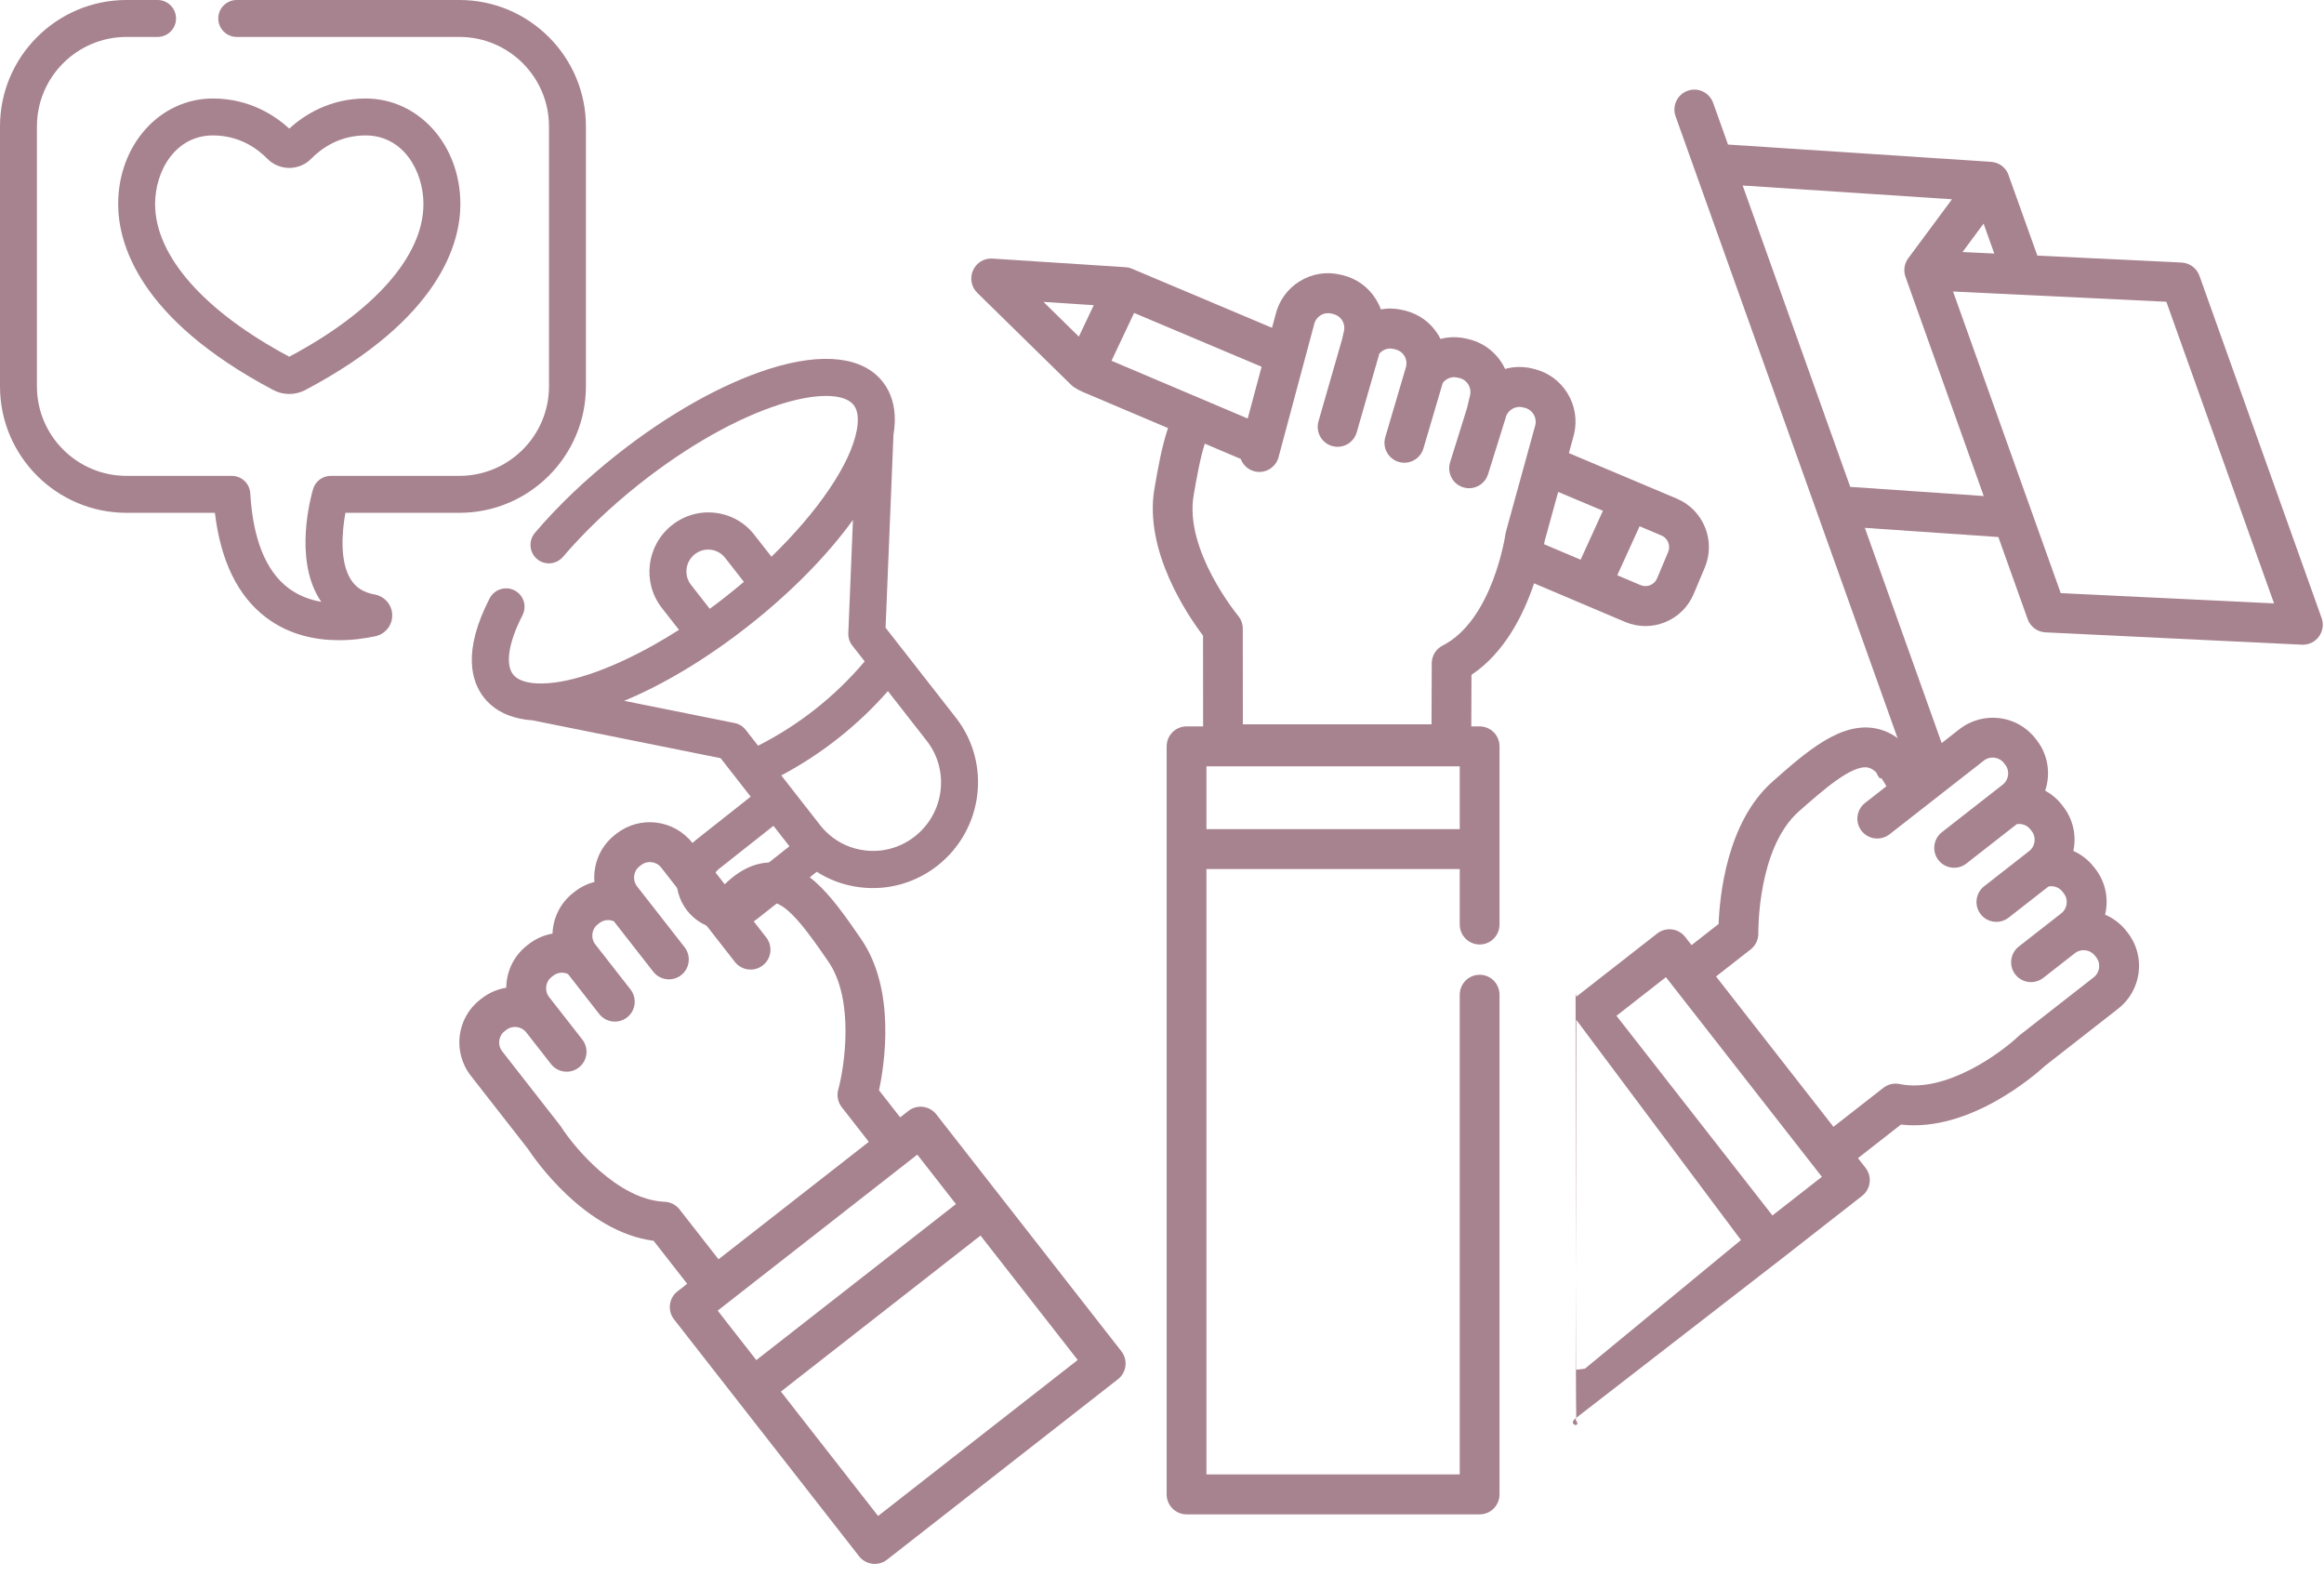 <svg xmlns="http://www.w3.org/2000/svg" width="118" height="80" viewBox="0 0 118 80">
  <g fill="#A7828F" fill-rule="evenodd">
    <path d="M13.505,31.343 C14.692,32.244 16.054,32.499 17.216,32.499 C17.939,32.499 18.586,32.4 19.065,32.296 C19.568,32.187 19.925,31.735 19.916,31.222 C19.907,30.708 19.533,30.27 19.026,30.179 C18.456,30.077 18.067,29.831 17.803,29.403 C17.244,28.502 17.359,26.999 17.539,26.032 L23.328,26.032 C26.869,26.032 29.75,23.153 29.75,19.614 L29.75,6.417 C29.75,2.879 26.869,2.34479103e-13 23.328,2.34479103e-13 L12.021,2.34479103e-13 C11.503,2.34479103e-13 11.083,0.42 11.083,0.938 C11.083,1.455 11.503,1.875 12.021,1.875 L23.328,1.875 C25.835,1.875 27.875,3.913 27.875,6.417 L27.875,19.614 C27.875,22.119 25.835,24.157 23.328,24.157 L16.795,24.157 C16.379,24.157 16.014,24.43 15.896,24.829 C15.792,25.179 14.923,28.309 16.206,30.386 C16.24,30.442 16.276,30.498 16.314,30.551 C15.739,30.452 15.155,30.241 14.638,29.849 C13.494,28.981 12.844,27.363 12.706,25.039 C12.677,24.543 12.266,24.157 11.77,24.157 L6.422,24.157 C3.915,24.157 1.875,22.119 1.875,19.614 L1.875,6.417 C1.875,3.913 3.915,1.875 6.422,1.875 L8,1.875 C8.518,1.875 8.938,1.455 8.938,0.938 C8.938,0.42 8.518,2.34479103e-13 8,2.34479103e-13 L6.422,2.34479103e-13 C2.881,2.34479103e-13 0,2.879 0,6.417 L0,19.614 C0,23.153 2.881,26.032 6.422,26.032 L10.912,26.032 C11.202,28.472 12.072,30.256 13.505,31.343 Z"/>
    <path fill-rule="nonzero" d="M6,10.362 C6,12.331 7.023,16.175 13.873,19.798 C14.128,19.933 14.408,20 14.688,20 C14.967,20 15.247,19.933 15.502,19.798 C22.353,16.175 23.375,12.331 23.375,10.362 C23.375,7.355 21.261,5 18.562,5 C16.705,5 15.4,5.876 14.688,6.528 C13.975,5.876 12.671,5 10.812,5 C8.114,5 6,7.355 6,10.362 Z M10.812,6.875 C12.135,6.875 13.045,7.52 13.576,8.06 C13.866,8.355 14.271,8.524 14.688,8.524 C15.104,8.524 15.509,8.355 15.799,8.06 C16.33,7.52 17.24,6.875 18.562,6.875 C20.471,6.875 21.5,8.672 21.5,10.362 C21.5,12.982 19.018,15.803 14.688,18.108 C10.357,15.803 7.875,12.982 7.875,10.362 C7.875,8.672 8.905,6.875 10.812,6.875 Z"/>
    <g fill-rule="nonzero" transform="rotate(-6 153.337 -154.6)">
      <path d="M33.701,24.866 C33.726,24.345 33.327,23.901 32.81,23.876 C32.288,23.851 31.853,24.253 31.828,24.775 C31.755,26.304 31.349,27.363 30.743,27.607 C30.646,27.647 30.539,27.668 30.418,27.669 C30.352,27.671 30.282,27.666 30.206,27.655 C29.99,27.623 29.748,27.54 29.488,27.409 C29.488,27.408 29.487,27.408 29.487,27.408 C28.16,26.737 26.639,25.001 25.281,22.706 C25.04,22.299 24.805,21.875 24.577,21.436 L25.89,20.906 C27.411,20.292 28.153,18.545 27.543,17.011 L27.543,17.011 C27.248,16.268 26.684,15.685 25.954,15.371 C25.224,15.056 24.416,15.046 23.68,15.344 L22.367,15.874 C21.468,12.709 21.241,9.795 21.829,8.137 C21.829,8.136 21.829,8.136 21.829,8.136 C21.928,7.859 22.046,7.631 22.183,7.455 C22.227,7.397 22.274,7.345 22.328,7.295 C22.414,7.216 22.503,7.157 22.601,7.118 C23.308,6.832 24.548,7.529 25.837,8.936 C27.392,10.633 28.876,13.146 30.015,16.013 C30.703,17.745 31.227,19.528 31.531,21.169 C31.625,21.682 32.114,22.021 32.624,21.925 C33.133,21.829 33.469,21.336 33.374,20.823 C33.044,19.037 32.499,17.182 31.755,15.31 C30.533,12.234 28.921,9.515 27.215,7.653 C25.302,5.566 23.416,4.752 21.904,5.363 C21.594,5.488 21.308,5.671 21.06,5.903 C20.932,6.021 20.811,6.153 20.703,6.294 C20.461,6.606 20.258,6.985 20.096,7.418 L15.547,16.098 L10.168,18.27 C7.454,19.366 6.131,22.484 7.218,25.22 C7.744,26.545 8.751,27.584 10.053,28.145 C10.135,28.181 10.218,28.214 10.302,28.246 C10.33,28.256 10.358,28.265 10.385,28.275 C10.442,28.295 10.498,28.315 10.554,28.333 C10.587,28.344 10.621,28.352 10.654,28.362 C10.706,28.378 10.757,28.394 10.809,28.407 C10.845,28.417 10.88,28.424 10.916,28.433 C10.966,28.445 11.016,28.457 11.066,28.468 C11.103,28.476 11.14,28.482 11.177,28.489 C11.227,28.498 11.276,28.508 11.325,28.516 C11.363,28.522 11.401,28.526 11.439,28.531 C11.488,28.538 11.537,28.545 11.586,28.55 C11.624,28.554 11.662,28.557 11.701,28.56 C11.75,28.564 11.798,28.569 11.847,28.572 C11.886,28.574 11.925,28.574 11.963,28.576 C12.012,28.577 12.06,28.579 12.109,28.58 C12.118,28.58 12.128,28.58 12.138,28.58 C12.171,28.58 12.205,28.579 12.238,28.578 C12.279,28.577 12.32,28.577 12.362,28.575 C12.367,28.575 12.372,28.575 12.378,28.575 L13.799,32.15 C14.05,32.784 14.531,33.28 15.154,33.549 C15.474,33.687 15.812,33.756 16.15,33.756 C16.469,33.756 16.788,33.695 17.092,33.572 C17.72,33.318 18.213,32.833 18.479,32.206 C18.746,31.579 18.754,30.885 18.502,30.251 L17.19,26.95 L19.49,26.021 L28.716,29.131 C29.133,29.334 29.542,29.467 29.931,29.525 C30.087,29.548 30.243,29.56 30.392,29.56 C30.413,29.56 30.434,29.56 30.454,29.56 C30.799,29.554 31.131,29.488 31.441,29.362 C32.392,28.978 33.556,27.886 33.701,24.866 Z M24.377,17.099 C24.649,16.989 24.947,16.992 25.216,17.108 C25.486,17.225 25.694,17.44 25.803,17.714 C26.028,18.28 25.754,18.925 25.193,19.151 L23.759,19.73 C23.745,19.698 23.73,19.666 23.716,19.633 C23.669,19.526 23.623,19.419 23.578,19.311 C23.559,19.265 23.539,19.22 23.52,19.174 C23.456,19.02 23.393,18.866 23.332,18.712 C23.27,18.558 23.211,18.403 23.152,18.247 C23.134,18.2 23.117,18.153 23.099,18.105 C23.058,17.996 23.018,17.886 22.978,17.776 C22.967,17.743 22.955,17.71 22.943,17.677 L24.377,17.099 Z M8.958,24.517 C8.255,22.748 9.111,20.733 10.865,20.025 L13.836,18.825 C14.296,21.114 15.15,23.263 16.384,25.239 L13.413,26.439 C13.218,26.518 13.011,26.579 12.798,26.622 C12.793,26.623 12.788,26.625 12.782,26.626 C12.116,26.756 11.428,26.683 10.791,26.407 C9.949,26.045 9.298,25.373 8.958,24.517 Z M16.755,31.462 C16.686,31.625 16.558,31.751 16.395,31.817 C16.231,31.882 16.053,31.88 15.891,31.811 C15.729,31.741 15.604,31.612 15.539,31.447 L14.227,28.146 L15.449,27.653 L16.761,30.954 C16.826,31.118 16.824,31.299 16.755,31.462 Z M19.758,24.118 C19.547,24.048 19.318,24.054 19.112,24.137 L18.159,24.522 C16.883,22.564 16.028,20.413 15.61,18.108 L16.563,17.724 C16.77,17.64 16.94,17.486 17.044,17.288 L19.718,12.186 C19.719,12.202 19.722,12.218 19.723,12.234 C19.732,12.315 19.741,12.396 19.751,12.477 C19.757,12.529 19.763,12.58 19.769,12.632 C19.781,12.721 19.793,12.812 19.806,12.902 C19.812,12.947 19.818,12.992 19.824,13.037 C19.841,13.151 19.859,13.266 19.878,13.381 C19.881,13.404 19.884,13.426 19.888,13.448 C19.911,13.588 19.936,13.729 19.962,13.87 C19.966,13.894 19.971,13.917 19.975,13.94 C19.997,14.058 20.02,14.175 20.044,14.294 C20.053,14.339 20.063,14.385 20.073,14.431 C20.093,14.528 20.113,14.625 20.134,14.722 C20.146,14.776 20.159,14.83 20.171,14.883 C20.192,14.974 20.212,15.065 20.234,15.157 C20.248,15.214 20.262,15.271 20.276,15.329 C20.298,15.417 20.319,15.506 20.342,15.594 C20.357,15.655 20.373,15.715 20.389,15.776 C20.412,15.863 20.435,15.95 20.459,16.037 C20.476,16.099 20.493,16.161 20.51,16.223 C20.535,16.309 20.559,16.397 20.585,16.484 C20.603,16.547 20.621,16.61 20.64,16.673 C20.666,16.76 20.692,16.847 20.719,16.935 C20.739,16.998 20.758,17.061 20.778,17.125 C20.805,17.213 20.834,17.302 20.863,17.39 C20.883,17.453 20.903,17.516 20.924,17.579 C20.954,17.669 20.984,17.76 21.015,17.85 C21.036,17.912 21.057,17.974 21.079,18.036 C21.111,18.13 21.144,18.223 21.178,18.317 C21.199,18.376 21.22,18.435 21.241,18.494 C21.279,18.598 21.318,18.702 21.357,18.807 C21.376,18.856 21.393,18.904 21.412,18.953 C21.47,19.107 21.53,19.261 21.591,19.414 C21.652,19.568 21.714,19.72 21.777,19.871 C21.798,19.924 21.821,19.975 21.843,20.027 C21.884,20.126 21.925,20.224 21.967,20.322 C21.994,20.383 22.021,20.443 22.047,20.504 C22.086,20.591 22.124,20.679 22.163,20.765 C22.192,20.829 22.221,20.893 22.25,20.956 C22.288,21.039 22.325,21.121 22.363,21.202 C22.393,21.267 22.424,21.331 22.455,21.396 C22.492,21.474 22.53,21.553 22.568,21.631 C22.599,21.696 22.631,21.76 22.663,21.824 C22.701,21.901 22.738,21.977 22.777,22.052 C22.809,22.116 22.841,22.18 22.874,22.243 C22.913,22.318 22.951,22.392 22.99,22.466 C23.023,22.529 23.056,22.591 23.089,22.653 C23.128,22.727 23.168,22.799 23.207,22.872 C23.241,22.933 23.274,22.994 23.307,23.054 C23.348,23.127 23.389,23.199 23.43,23.271 C23.463,23.329 23.496,23.388 23.529,23.446 C23.571,23.518 23.613,23.589 23.655,23.661 C23.688,23.717 23.721,23.773 23.754,23.829 C23.798,23.902 23.843,23.974 23.887,24.046 C23.918,24.098 23.95,24.15 23.982,24.201 C24.032,24.282 24.083,24.361 24.133,24.44 C24.16,24.481 24.186,24.523 24.212,24.564 C24.288,24.681 24.365,24.797 24.441,24.911 C24.471,24.954 24.501,24.997 24.53,25.04 C24.579,25.111 24.627,25.182 24.676,25.252 C24.712,25.303 24.748,25.352 24.783,25.402 C24.827,25.462 24.87,25.523 24.913,25.583 C24.951,25.635 24.99,25.686 25.028,25.737 C25.069,25.792 25.11,25.848 25.152,25.902 C25.163,25.917 25.175,25.933 25.186,25.948 L19.758,24.118 Z" transform="scale(-1 1) rotate(-36 0 81.845)"/>
      <path d="M28.387,37.298 L28.387,32.583 C28.387,31.064 27.156,29.829 25.644,29.829 L25.539,29.829 C25.06,29.829 24.61,29.952 24.218,30.169 C23.715,29.535 22.94,29.128 22.072,29.128 L21.966,29.128 C21.503,29.128 21.063,29.242 20.676,29.449 C20.172,28.848 19.418,28.467 18.577,28.467 L18.472,28.467 C18.089,28.467 17.72,28.546 17.384,28.692 C16.893,27.945 16.049,27.451 15.093,27.451 L14.988,27.451 C13.475,27.451 12.245,28.687 12.245,30.205 L12.245,32.859 C11.143,32.74 10.282,32.952 9.631,33.499 C8.219,34.685 8.361,37.039 8.499,39.315 C8.687,42.422 11.445,45.029 12.509,45.924 L12.509,47.667 L11.979,47.667 C11.421,47.667 10.969,48.121 10.969,48.68 L10.969,53.895 L10.969,63.937 C10.969,64.497 11.421,64.951 11.979,64.951 L26.86,64.951 C27.418,64.951 27.87,64.497 27.87,63.937 L27.87,53.895 L27.87,48.68 C27.87,48.121 27.418,47.667 26.86,47.667 L26.232,47.667 L26.232,44.898 C28.717,42.374 28.434,37.87 28.387,37.298 Z M25.851,62.923 L12.988,62.923 L12.988,54.908 L25.851,54.908 L25.851,62.923 Z M25.851,52.881 L12.988,52.881 L12.988,49.694 L13.518,49.694 L25.222,49.694 L25.851,49.694 L25.851,52.881 Z M24.57,43.683 C24.343,43.876 24.213,44.159 24.213,44.457 L24.213,47.667 L14.528,47.667 L14.528,47.667 L14.528,45.437 C14.528,45.116 14.376,44.814 14.12,44.623 C13.165,43.912 10.657,41.55 10.514,39.192 C10.417,37.584 10.296,35.583 10.927,35.053 C11.161,34.856 11.621,34.806 12.244,34.904 L12.244,36.281 C12.244,36.84 12.696,37.294 13.254,37.294 C13.812,37.294 14.264,36.84 14.264,36.281 L14.264,30.205 C14.264,29.804 14.588,29.478 14.987,29.478 L15.093,29.478 C15.492,29.478 15.817,29.804 15.817,30.205 L15.817,30.675 L15.817,34.118 C15.817,34.678 16.269,35.132 16.826,35.132 C17.384,35.132 17.836,34.678 17.836,34.118 L17.836,30.876 C17.961,30.643 18.202,30.493 18.472,30.493 L18.577,30.493 C18.976,30.493 19.301,30.819 19.301,31.22 L19.301,31.364 L19.301,34.118 C19.301,34.678 19.753,35.132 20.311,35.132 C20.869,35.132 21.32,34.678 21.32,34.118 L21.32,31.552 C21.442,31.311 21.688,31.155 21.966,31.155 L22.071,31.155 C22.47,31.155 22.795,31.481 22.795,31.882 L22.795,32.583 L22.795,34.616 C22.795,35.176 23.247,35.629 23.805,35.629 C24.363,35.629 24.814,35.176 24.814,34.616 L24.814,32.583 C24.814,32.182 25.139,31.856 25.538,31.856 L25.644,31.856 C26.043,31.856 26.368,32.182 26.368,32.583 L26.368,37.343 C26.368,37.375 26.369,37.408 26.372,37.44 C26.489,38.652 26.392,42.135 24.57,43.683 Z" transform="scale(-1 1) rotate(32 0 -18.03)"/>
    </g>
    <path fill-rule="nonzero" d="M31.175,20.735 L30.547,20.735 L30.547,17.967 C33.032,15.442 32.749,10.938 32.702,10.367 L32.702,5.651 C32.702,4.132 31.471,2.897 29.959,2.897 L29.854,2.897 C29.376,2.897 28.925,3.021 28.533,3.238 C28.03,2.604 27.255,2.196 26.387,2.196 L26.281,2.196 C25.818,2.196 25.378,2.31 24.991,2.516 C24.487,1.916 23.734,1.535 22.893,1.535 L22.787,1.535 C22.404,1.535 22.035,1.614 21.699,1.76 C21.208,1.013 20.364,0.519 19.408,0.519 L19.303,0.519 C17.79,0.519 16.56,1.755 16.56,3.273 L16.56,5.927 C15.458,5.808 14.597,6.019 13.946,6.567 C12.534,7.753 12.676,10.107 12.814,12.383 C13.002,15.49 15.761,18.097 16.824,18.992 L16.824,20.735 L16.294,20.735 C15.737,20.735 15.285,21.189 15.285,21.748 L15.285,26.962 C15.112,26.856 15.105,26.865 15.264,26.989 C15.502,27.175 31.707,39.836 32.149,40.138 L32.188,40.211 C32.745,40.211 32.128,40.725 32.128,40.165 L32.185,26.963 L32.185,21.749 C32.185,21.189 31.733,20.735 31.175,20.735 Z M14.829,12.261 C14.732,10.653 14.611,8.651 15.242,8.121 C15.476,7.924 15.935,7.874 16.56,7.972 L16.56,9.349 C16.56,9.909 17.012,10.362 17.569,10.362 C18.127,10.362 18.579,9.909 18.579,9.349 L18.579,3.274 C18.579,2.873 18.904,2.547 19.303,2.547 L19.408,2.547 C19.807,2.547 20.132,2.873 20.132,3.274 L20.132,3.744 L20.132,7.187 C20.132,7.747 20.584,8.2 21.141,8.2 C21.699,8.2 22.151,7.747 22.151,7.187 L22.151,3.945 C22.275,3.712 22.517,3.562 22.787,3.562 L22.893,3.562 C23.292,3.562 23.616,3.888 23.616,4.289 L23.616,4.432 L23.616,7.187 C23.616,7.747 24.068,8.201 24.626,8.201 C25.184,8.201 25.636,7.747 25.636,7.187 L25.636,4.621 C25.757,4.38 26.003,4.224 26.281,4.224 L26.387,4.224 C26.786,4.224 27.11,4.55 27.11,4.951 L27.11,5.652 L27.11,7.685 C27.11,8.244 27.562,8.698 28.12,8.698 C28.677,8.698 29.129,8.244 29.129,7.685 L29.129,5.652 C29.129,5.251 29.454,4.925 29.854,4.925 L29.959,4.925 C30.358,4.925 30.683,5.251 30.683,5.652 L30.683,10.412 C30.683,10.444 30.684,10.477 30.687,10.509 C30.804,11.721 30.707,15.204 28.885,16.752 C28.658,16.945 28.528,17.228 28.528,17.526 L28.528,20.736 L18.843,20.736 L18.843,18.506 C18.843,18.185 18.691,17.883 18.436,17.692 C18.402,17.666 15,15.087 14.829,12.261 Z M30.434,38.235 L30.188,38.649 L16.205,27.682 L30.166,27.976 L30.434,38.235 Z M30.166,25.949 L17.304,25.949 L17.304,22.762 L17.833,22.762 L29.537,22.762 L30.166,22.762 L30.166,25.949 Z" transform="rotate(52 23.428 105.158)"/>
    <path fill-rule="nonzero" d="M106.909,37.62 L117.71,5.617 C117.889,5.087 117.604,4.513 117.074,4.334 C116.545,4.155 115.97,4.44 115.792,4.97 L115.072,7.1 L101.731,8.211 C101.361,8.242 101.038,8.472 100.889,8.811 C100.876,8.839 99.467,13.011 99.467,13.011 L92.15,13.491 C91.741,13.517 91.388,13.789 91.257,14.177 L85.357,31.659 C85.249,31.979 85.308,32.332 85.514,32.599 C85.706,32.85 86.003,32.995 86.316,32.995 C86.338,32.995 86.36,32.994 86.382,32.993 L99.388,32.14 C99.797,32.113 100.149,31.842 100.281,31.454 L101.696,27.26 L108.466,26.676 L104.47,38.515 C104.374,38.389 104.27,38.267 104.154,38.152 C103.707,37.704 104.962,38.124 107.918,39.409 C108.442,38.886 108.224,36.678 106.909,37.62 Z M102.168,11.339 L103.262,12.762 L101.652,12.868 L102.168,11.339 Z M98.579,30.164 L87.759,30.873 L92.959,15.467 L103.779,14.758 L98.579,30.164 Z M102.402,25.166 L106.18,13.972 C106.288,13.652 106.23,13.299 106.024,13.031 C106.024,13.031 103.75,10.075 103.75,10.075 L114.366,9.191 L109.172,24.583 L102.402,25.166 Z" transform="scale(-1 1) rotate(1 0 -11612.763)"/>
    <path fill-rule="nonzero" d="M28.892,16.612 L33.511,18.57 C33.844,18.711 34.195,18.782 34.546,18.782 C34.885,18.782 35.224,18.716 35.547,18.584 C36.206,18.316 36.72,17.806 36.997,17.149 L37.559,15.814 C37.835,15.157 37.84,14.431 37.573,13.77 C37.305,13.109 36.797,12.592 36.142,12.314 L30.659,10.001 L30.912,9.08 C30.915,9.068 30.919,9.056 30.921,9.044 C31.09,8.328 30.972,7.59 30.588,6.963 C30.203,6.337 29.599,5.899 28.887,5.729 L28.784,5.704 C28.318,5.593 27.852,5.609 27.421,5.729 C27.077,4.996 26.416,4.42 25.571,4.218 L25.469,4.194 C25.019,4.086 24.565,4.095 24.141,4.206 C24.106,4.135 24.067,4.067 24.026,3.999 C23.642,3.372 23.037,2.934 22.325,2.764 L22.222,2.74 C21.849,2.651 21.473,2.642 21.113,2.706 C21.05,2.532 20.968,2.364 20.869,2.203 C20.485,1.576 19.881,1.138 19.166,0.968 L19.066,0.944 C18.352,0.774 17.616,0.893 16.993,1.278 C16.373,1.661 15.939,2.262 15.767,2.971 L15.587,3.641 L8.477,0.642 C8.474,0.64 8.47,0.639 8.466,0.638 C8.447,0.63 8.428,0.623 8.409,0.617 C8.396,0.612 8.383,0.608 8.37,0.604 C8.354,0.599 8.337,0.595 8.32,0.591 C8.303,0.587 8.287,0.583 8.27,0.58 C8.256,0.578 8.242,0.576 8.229,0.574 C8.208,0.57 8.187,0.568 8.167,0.566 C8.162,0.566 8.156,0.565 8.151,0.565 L1.391,0.127 C0.965,0.099 0.575,0.339 0.404,0.727 C0.232,1.114 0.318,1.568 0.62,1.864 L5.373,6.524 C5.374,6.526 5.376,6.527 5.377,6.529 L5.38,6.531 C5.383,6.534 5.386,6.536 5.388,6.539 C5.408,6.557 5.429,6.576 5.45,6.593 C5.46,6.602 5.471,6.609 5.482,6.617 C5.493,6.626 5.504,6.635 5.516,6.643 C5.519,6.645 5.522,6.647 5.525,6.649 C5.543,6.661 5.56,6.671 5.578,6.681 C5.707,6.764 5.842,6.838 5.982,6.898 L10.306,8.731 C9.987,9.671 9.792,10.788 9.618,11.793 C9.066,14.971 11.325,18.266 12.084,19.266 L12.087,23.875 L11.247,23.875 C10.689,23.875 10.237,24.328 10.237,24.888 L10.237,30.103 L10.237,62.861 C10.237,63.421 10.689,63.875 11.247,63.875 L26.128,63.875 C26.686,63.875 27.137,63.421 27.137,62.861 L27.137,37.497 C27.137,36.937 26.686,36.483 26.128,36.483 C25.57,36.483 25.118,36.937 25.118,37.497 L25.118,61.847 L12.256,61.847 L12.256,31.116 L25.118,31.116 L25.118,32.806 L25.118,33.932 C25.118,34.492 25.57,34.946 26.128,34.946 C26.686,34.946 27.137,34.492 27.137,33.932 L27.137,32.806 L27.137,30.103 L27.137,24.888 C27.137,24.328 26.686,23.875 26.128,23.875 L25.704,23.875 L25.714,21.256 C27.419,20.122 28.376,18.153 28.892,16.612 Z M34.25,13.715 L35.358,14.183 C35.515,14.249 35.638,14.374 35.702,14.533 C35.766,14.692 35.765,14.867 35.699,15.025 L35.137,16.361 C35.07,16.519 34.946,16.642 34.788,16.706 C34.629,16.771 34.455,16.77 34.297,16.703 L33.116,16.202 L34.25,13.715 Z M29.429,14.463 L30.116,11.971 L32.388,12.929 L31.255,15.413 L29.402,14.628 C29.414,14.559 29.423,14.504 29.429,14.463 Z M5.779,4.089 L3.982,2.326 L6.535,2.492 L5.779,4.089 Z M7.436,5.314 L8.584,2.886 L15.057,5.617 L14.352,8.246 L7.436,5.314 Z M25.118,29.089 L12.256,29.089 L12.256,25.902 L25.118,25.902 L25.118,29.089 Z M24.249,19.771 C23.911,19.943 23.697,20.291 23.696,20.671 L23.685,23.77 L14.106,23.77 L14.102,18.913 C14.102,18.676 14.018,18.445 13.866,18.262 C13.839,18.229 11.123,14.93 11.607,12.141 C11.76,11.262 11.929,10.289 12.172,9.522 L13.997,10.296 C14.107,10.593 14.353,10.834 14.681,10.922 C15.218,11.068 15.773,10.748 15.918,10.207 L17.72,3.485 C17.723,3.475 17.725,3.466 17.727,3.456 C17.772,3.267 17.887,3.107 18.052,3.005 C18.216,2.903 18.41,2.872 18.6,2.917 L18.701,2.941 C18.889,2.986 19.049,3.102 19.15,3.267 C19.252,3.432 19.283,3.627 19.238,3.816 L19.136,4.25 L17.946,8.387 C17.791,8.925 18.1,9.487 18.636,9.642 C18.73,9.669 18.824,9.682 18.917,9.682 C19.355,9.682 19.759,9.393 19.886,8.949 L21.035,4.952 C21.209,4.744 21.486,4.648 21.754,4.713 L21.858,4.737 C22.046,4.782 22.205,4.898 22.307,5.063 C22.406,5.225 22.437,5.416 22.396,5.603 L21.338,9.189 C21.18,9.726 21.485,10.29 22.02,10.449 C22.115,10.477 22.212,10.491 22.307,10.491 C22.742,10.491 23.145,10.205 23.274,9.764 L24.253,6.444 C24.424,6.21 24.715,6.098 25.003,6.167 L25.105,6.191 C25.493,6.284 25.734,6.676 25.642,7.066 L25.489,7.713 L24.628,10.468 C24.461,11.002 24.757,11.571 25.289,11.738 C25.39,11.77 25.491,11.785 25.591,11.785 C26.021,11.785 26.419,11.508 26.555,11.075 L27.426,8.286 C27.43,8.273 27.432,8.261 27.436,8.249 C27.439,8.238 27.442,8.228 27.445,8.217 C27.537,7.827 27.928,7.585 28.316,7.677 L28.419,7.702 C28.803,7.794 29.042,8.178 28.959,8.563 L27.466,13.983 C27.454,14.025 27.445,14.07 27.439,14.113 C27.433,14.156 26.8,18.472 24.249,19.771 Z" transform="translate(49 13)"/>
  </g>
</svg>

